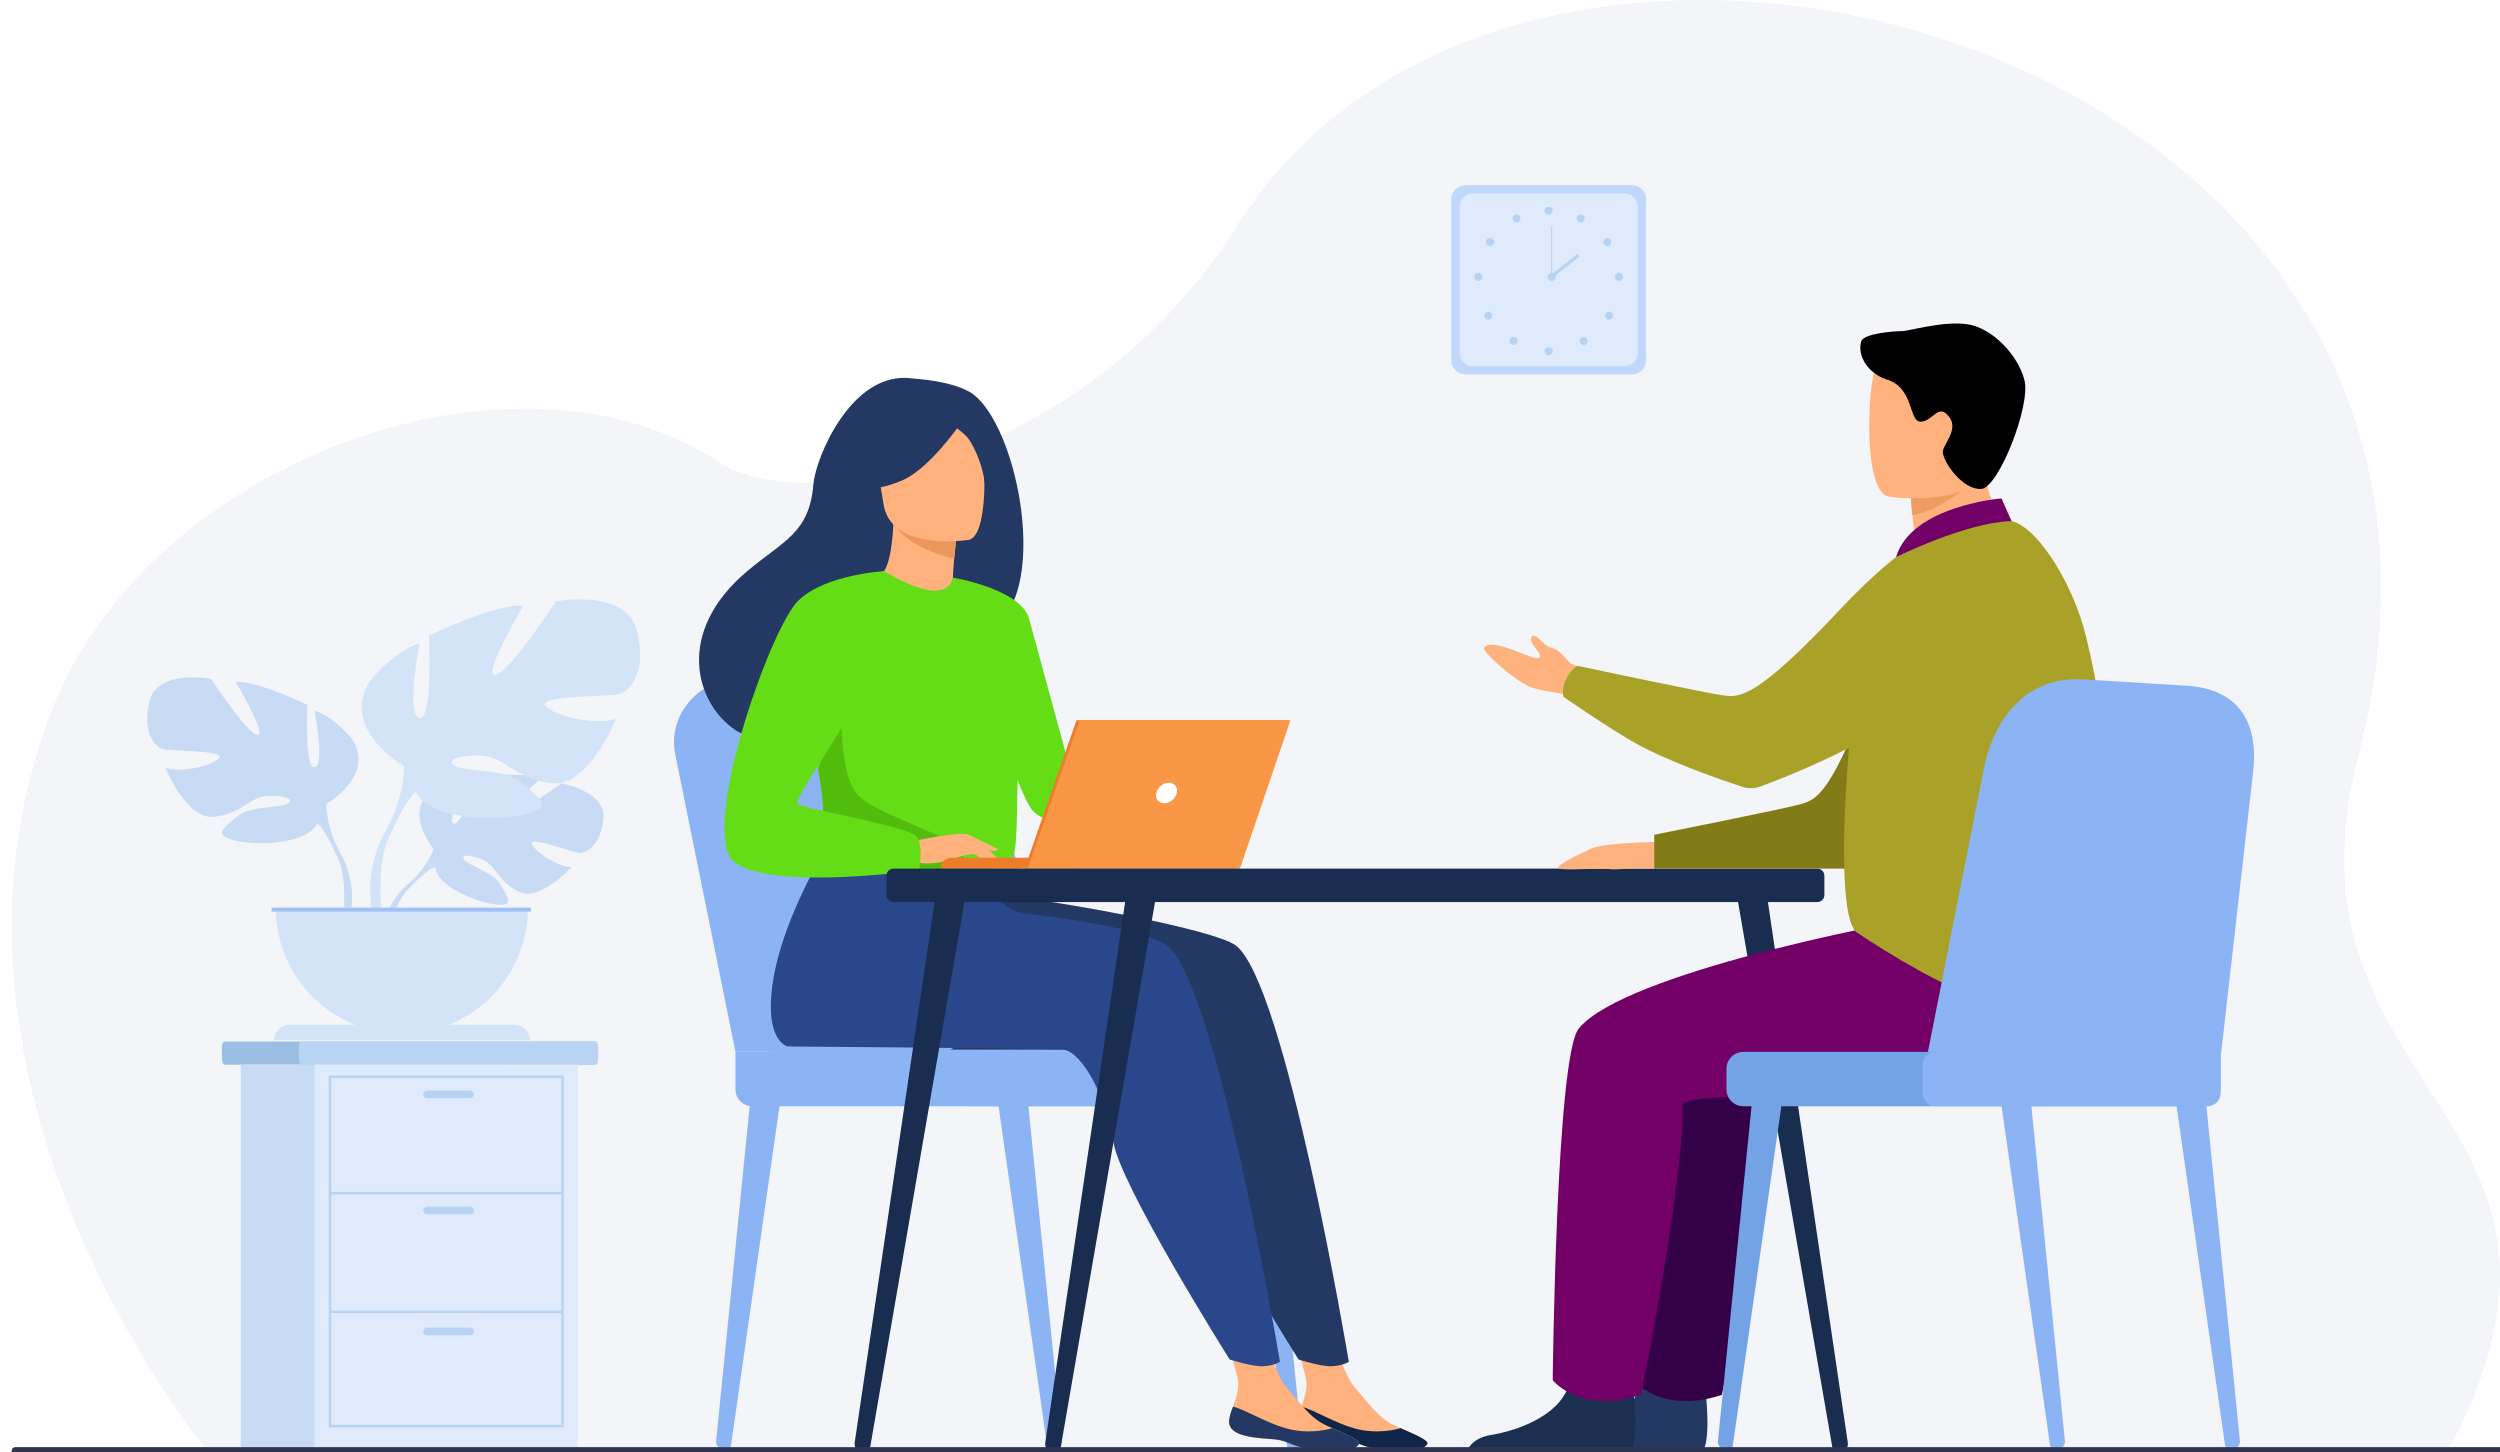 <?xml version="1.0" encoding="utf-8"?>
<!-- Generator: Adobe Illustrator 23.0.0, SVG Export Plug-In . SVG Version: 6.00 Build 0)  -->
<svg version="1.1" id="Слой_1" xmlns="http://www.w3.org/2000/svg" xmlns:xlink="http://www.w3.org/1999/xlink" x="0px" y="0px"
	 viewBox="0 0 2761.47 1603.92" style="enable-background:new 0 0 2761.47 1603.92;" xml:space="preserve">
<style type="text/css">
	.st0{fill:#FFFFFF;}
	.st1{opacity:0.6;fill:#EBEFF5;}
	.st2{fill:#C8DBF4;}
	.st3{fill:#D4E4F8;}
	.st4{fill:#9FC1F4;}
	.st5{fill:#8CB4F4;}
	.st6{fill:#9ABFE2;}
	.st7{fill:#BAD4F4;}
	.st8{fill:#DFEBFD;}
	.st9{fill:#B7D3F3;}
	.st10{fill:#C0D8FB;}
	.st11{fill:#233862;}
	.st12{fill:#FFB27D;}
	.st13{fill:#0F2549;}
	.st14{fill:#2B478B;}
	.st15{fill:#ED975D;}
	.st16{fill:#64DD17;}
	.st17{fill:#52BC0D;}
	.st18{fill:#ED7D2B;}
	.st19{fill:#F99746;}
	.st20{fill:#182D4F;}
	.st21{fill:#340048;}
	.st22{fill:#847A18;}
	.st23{fill:#1B3051;}
	.st24{fill:#720067;}
	.st25{fill:#EF9C62;}
	.st26{fill:#AAA129;}
	.st27{fill:#73A2E5;}
	.st28{fill:#2E3552;}
</style>
<rect class="st0" width="2761.47" height="1609.36"/>
<path class="st1" d="M230.12,1604.44c0,0-336.33-405.14-171.96-822.22C165.3,510.35,567.2,361.38,794.01,510.35
	c96.6,63.45,406.53,2.14,572.01-260.54c321.57-510.45,1443.86-200.45,1239.54,583.27c-98.88,379.26,300.92,393.05,97.21,772.16
	L230.12,1604.44z"/>
<g>
	<g>
		<path class="st2" d="M479.07,937.66c0,0-33.92-39.57-2.09-64.71c0,0,23.25-14.07,42.21-12.93c0,0-26.86,45.04-18.17,49.52
			c8.69,4.48,26.31-52.35,26.31-52.35s52.91-5.13,69.93,3.05c0,0-45.23,37.01-35.7,39.21c9.53,2.2,58.38-34.12,58.38-34.12
			s49.24,8.38,46.61,38.42c-2.63,30.04-19.59,39.31-27.05,38.52c-7.46-0.8-51.08-17.45-52.03-11.34
			c-0.95,6.11,25.31,26.08,43.7,27.01c0,0-34.72,38.29-57.79,27.24c-23.07-11.05-25.04-28.56-39.42-35.13
			c-14.38-6.57-26.66-6.55-20.72,0.15c5.94,6.7,31.97,13.21,40.19,27.76c8.22,14.55,15.6,24.36-8.27,20.77s-62.67-21.06-64.38-41.06
			C479.07,937.66,479.07,937.66,479.07,937.66z"/>
		<g>
			<path class="st2" d="M642.35,904.57c0,0-133.74-5.15-163.28,33.09c0,0-6.53,19.56-26.63,37.38l-3.13,8.54
				c0,0,23.18-24.44,31.47-25.91C480.77,957.67,467.8,910.28,642.35,904.57z"/>
			<path class="st2" d="M452.44,975.04c0,0-28.71,21.23-30.7,59.16l5.21,0.47c0,0,9.17-39.22,25.74-54.56
				C469.26,964.77,452.44,975.04,452.44,975.04z"/>
		</g>
	</g>
	<g>
		<path class="st2" d="M360.48,887.9c0,0,53.96-30.22,28.78-71.22c0,0-20.14-25.18-41.73-31.65c0,0,11.51,61.15,0,62.59
			c-11.51,1.44-7.91-69.07-7.91-69.07s-56.84-27.34-79.14-25.18c0,0,35.25,59.71,23.74,58.27c-11.51-1.44-51.08-61.87-51.08-61.87
			s-58.27-10.79-67.63,23.74c-9.35,34.53,5.76,51.8,14.39,53.96c8.63,2.16,64.03,1.44,62.59,8.63
			c-1.44,7.19-38.85,18.71-59.71,12.23c0,0,23.02,56.83,53.24,53.96c30.22-2.88,39.57-21.58,58.27-23.02
			c18.71-1.44,32.37,3.6,23.02,8.63c-9.35,5.04-41.01,1.65-56.12,14.5c-15.11,12.84-27.34,20.76,0.72,26.51
			c28.06,5.76,78.42,2.16,88.49-19.42C360.48,887.9,360.48,887.9,360.48,887.9z"/>
		<g>
			<path class="st2" d="M192.13,784.3c0,0,151.08,48.92,168.35,103.6c0,0-0.72,24.46,14.39,52.52v10.79c0,0-15.83-36.69-24.46-41.73
				C350.4,909.48,384.22,862,192.13,784.3z"/>
			<path class="st2" d="M374.86,940.42c0,0,23.3,35.38,10.02,78.45l-5.99-1.61c0,0,5.82-47.44-6.37-71.3
				C360.32,922.1,374.86,940.42,374.86,940.42z"/>
		</g>
	</g>
	<g>
		<path class="st3" d="M446.32,846.23c0,0-71.13-39.83-37.93-93.89c0,0,26.55-33.19,55-41.73c0,0-15.17,80.61,0,82.51
			c15.17,1.9,10.43-91.04,10.43-91.04s74.92-36.04,104.32-33.19c0,0-46.47,78.71-31.3,76.82c15.17-1.9,67.33-81.56,67.33-81.56
			s76.82-14.23,89.14,31.3s-7.59,68.28-18.97,71.13c-11.38,2.84-84.4,1.9-82.51,11.38c1.9,9.48,51.21,24.66,78.71,16.12
			c0,0-30.35,74.92-70.18,71.13c-39.83-3.79-52.16-28.45-76.82-30.35c-24.66-1.9-42.68,4.74-30.35,11.38
			c12.33,6.64,54.06,2.18,73.97,19.11c19.91,16.93,36.04,27.36-0.95,34.95c-36.99,7.59-103.37,2.84-116.65-25.61
			C446.32,846.23,446.32,846.23,446.32,846.23z"/>
		<g>
			<path class="st3" d="M668.23,709.66c0,0-199.15,64.49-221.91,136.56c0,0,0.95,32.24-18.97,69.23v14.23c0,0,20.86-48.37,32.24-55
				C459.59,874.68,415.02,812.09,668.23,709.66z"/>
			<path class="st3" d="M427.35,915.46c0,0-30.71,46.64-13.2,103.41l7.9-2.12c0,0-7.67-62.53,8.4-93.98
				C446.52,891.31,427.35,915.46,427.35,915.46z"/>
		</g>
	</g>
	<path class="st3" d="M443.92,1141.98c76.95,0,139.32-62.38,139.32-139.33H304.6C304.6,1079.6,366.97,1141.98,443.92,1141.98z"/>
	<path class="st3" d="M585.17,1149.07h-282.5v0c0-9.49,7.7-17.19,17.19-17.19h248.12C577.47,1131.88,585.17,1139.58,585.17,1149.07
		L585.17,1149.07z"/>
	<rect x="300.02" y="1002.65" class="st4" width="286.4" height="4.27"/>
</g>
<g>
	<g>
		<path class="st5" d="M1162.84,1601.55l0.69-0.01c5.63-0.1,9.98-4.71,9.45-10l-37.56-375.07l-32.77,2.92l53.93,377.09
			C1157,1599.42,1159.69,1601.6,1162.84,1601.55z"/>
	</g>
	<g>
		<path class="st5" d="M801.21,1601.55l-0.69-0.01c-5.63-0.1-9.98-4.71-9.45-10l37.56-375.07l32.77,2.92l-53.93,377.09
			C807.06,1599.42,804.36,1601.6,801.21,1601.55z"/>
	</g>
	<g>
		<path class="st5" d="M1427.79,1601.55l0.69-0.01c5.63-0.1,9.98-4.71,9.45-10l-37.56-375.07l-32.77,2.92l53.93,377.09
			C1421.95,1599.42,1424.64,1601.6,1427.79,1601.55z"/>
	</g>
	<path class="st5" d="M812.4,1161.91L745.74,832.7c-8.56-44.57,28.38-85.33,76.33-84.23l128.57,2.94
		c44.35,1.01,82.91,30.7,95.24,73.31l97.53,337.19H812.4z"/>
	<path class="st5" d="M852.73,1161.91L786.07,832.7c-8.56-44.57,28.38-85.33,76.33-84.23l128.57,2.94
		c44.35,1.01,82.91,30.7,95.24,73.31l97.53,337.19H852.73z"/>
	<path class="st5" d="M830.98,1221.95h508.66c10.22,0,18.58-8.36,18.58-18.58v-22.88c0-10.22-8.36-18.58-18.58-18.58H812.4v41.46
		C812.4,1213.59,820.76,1221.95,830.98,1221.95z"/>
	<path class="st5" d="M1069.68,1221.95h324.26c8.23,0,14.97-6.74,14.97-14.97v-30.11c0-8.23-6.74-14.97-14.97-14.97h-324.26
		c-8.23,0-14.97,6.74-14.97,14.97v30.11C1054.71,1215.22,1061.45,1221.95,1069.68,1221.95z"/>
</g>
<g>
	<path class="st6" d="M660.63,1157.62v11.23c0,3.93-1.27,7.14-2.83,7.14H247.94c-1.55,0-2.83-3.21-2.83-7.14v-11.23
		c0-3.93,1.27-7.14,2.83-7.14H657.8C659.35,1150.48,660.63,1153.7,660.63,1157.62z"/>
	<path class="st7" d="M660.63,1157.62v11.23c0,3.93-1.17,7.14-2.59,7.14H332.65c-1.43,0-2.59-3.21-2.59-7.14v-11.23
		c0-3.93,1.17-7.14,2.59-7.14h325.38C659.46,1150.48,660.63,1153.7,660.63,1157.62z"/>
	<rect x="265.92" y="1176" class="st2" width="290.97" height="424.11"/>
	<rect x="347.46" y="1176" class="st8" width="290.97" height="424.11"/>
	<g>
		<g>
			<path class="st9" d="M622.8,1576.69H363.1v-388.71h259.7V1576.69z M365.91,1573.89H620v-383.1H365.91V1573.89z"/>
		</g>
		<g>
			<rect x="364.5" y="1316.57" class="st9" width="256.9" height="2.8"/>
		</g>
		<g>
			<rect x="364.5" y="1447.66" class="st9" width="256.9" height="2.8"/>
		</g>
		<path class="st9" d="M519.28,1213.05h-47.67c-2.31,0-4.21-1.89-4.21-4.21l0,0c0-2.31,1.89-4.21,4.21-4.21h47.67
			c2.31,0,4.21,1.89,4.21,4.21l0,0C523.48,1211.16,521.59,1213.05,519.28,1213.05z"/>
		<path class="st9" d="M519.28,1341.25h-47.67c-2.31,0-4.21-1.89-4.21-4.21l0,0c0-2.31,1.89-4.21,4.21-4.21h47.67
			c2.31,0,4.21,1.89,4.21,4.21l0,0C523.48,1339.35,521.59,1341.25,519.28,1341.25z"/>
		<path class="st9" d="M519.28,1474.88h-47.67c-2.31,0-4.21-1.89-4.21-4.21l0,0c0-2.31,1.89-4.21,4.21-4.21h47.67
			c2.31,0,4.21,1.89,4.21,4.21l0,0C523.48,1472.99,521.59,1474.88,519.28,1474.88z"/>
	</g>
</g>
<g>
	<path class="st10" d="M1802.9,413.45h-184.43c-8.47,0-15.39-6.93-15.39-15.39V220.05c0-8.47,6.93-15.39,15.39-15.39h184.43
		c8.47,0,15.39,6.93,15.39,15.39v178.01C1818.3,406.52,1811.37,413.45,1802.9,413.45z"/>
	<path class="st8" d="M1794.91,404.41h-168.45c-7.73,0-14.06-6.33-14.06-14.06V227.76c0-7.73,6.33-14.06,14.06-14.06h168.45
		c7.73,0,14.06,6.33,14.06,14.06v162.59C1808.97,398.08,1802.64,404.41,1794.91,404.41z"/>
	<g>
		<g>
			<circle class="st9" cx="1710.68" cy="232.75" r="4.46"/>
			<path class="st9" d="M1742.2,239.06c1.2-2.15,3.91-2.93,6.06-1.73c2.15,1.2,2.93,3.91,1.73,6.06c-1.2,2.15-3.91,2.93-6.06,1.73
				C1741.78,243.92,1741,241.21,1742.2,239.06z"/>
			<path class="st9" d="M1773.02,263.54c2.07-1.33,4.83-0.74,6.16,1.33c1.33,2.07,0.74,4.83-1.33,6.16
				c-2.07,1.33-4.83,0.74-6.16-1.33C1770.36,267.64,1770.95,264.88,1773.02,263.54z"/>
			<path class="st9" d="M1788.29,301.44c2.46,0,4.46,2,4.46,4.46c0,2.46-2,4.46-4.46,4.46c-2.46,0-4.46-2-4.46-4.46
				C1783.83,303.44,1785.82,301.44,1788.29,301.44z"/>
			<path class="st9" d="M1780.49,345.42c1.74,1.74,1.74,4.56,0,6.3c-1.74,1.74-4.56,1.74-6.3,0c-1.74-1.74-1.74-4.56,0-6.3
				C1775.93,343.68,1778.75,343.68,1780.49,345.42z"/>
			<path class="st9" d="M1752.49,373.49c1.74,1.74,1.74,4.56,0,6.3c-1.74,1.74-4.56,1.74-6.3,0c-1.74-1.74-1.74-4.56,0-6.3
				C1747.93,371.75,1750.75,371.75,1752.49,373.49z"/>
			<path class="st9" d="M1706.23,387.96c0-2.46,2-4.46,4.46-4.46c2.46,0,4.46,2,4.46,4.46c0,2.46-2,4.46-4.46,4.46
				C1708.22,392.42,1706.23,390.42,1706.23,387.96z"/>
		</g>
		<g>
			<path class="st9" d="M1679.03,239.06c-1.2-2.15-3.91-2.93-6.06-1.73c-2.15,1.2-2.93,3.91-1.73,6.06c1.2,2.15,3.91,2.93,6.06,1.73
				C1679.45,243.92,1680.22,241.21,1679.03,239.06z"/>
			<path class="st9" d="M1648.21,263.54c-2.07-1.33-4.83-0.74-6.16,1.33c-1.34,2.07-0.74,4.83,1.33,6.16
				c2.07,1.33,4.83,0.74,6.16-1.33C1650.87,267.64,1650.28,264.88,1648.21,263.54z"/>
			<path class="st9" d="M1632.94,301.44c-2.46,0-4.46,2-4.46,4.46c0,2.46,2,4.46,4.46,4.46c2.46,0,4.46-2,4.46-4.46
				C1637.4,303.44,1635.4,301.44,1632.94,301.44z"/>
			<path class="st9" d="M1640.74,345.42c-1.74,1.74-1.74,4.56,0,6.3c1.74,1.74,4.56,1.74,6.3,0c1.74-1.74,1.74-4.56,0-6.3
				C1645.3,343.68,1642.48,343.68,1640.74,345.42z"/>
			<circle class="st9" cx="1671.88" cy="376.64" r="4.46"/>
		</g>
	</g>
	<g>
		<path class="st9" d="M1709.48,305.9c0-2.46,2-4.46,4.46-4.46c2.46,0,4.46,2,4.46,4.46c0,2.46-2,4.46-4.46,4.46
			C1711.48,310.36,1709.48,308.36,1709.48,305.9z"/>
		<g>
			<rect x="1713.33" y="250.2" class="st9" width="1.22" height="55.7"/>
		</g>
		<g>
			
				<rect x="1709.37" y="292.4" transform="matrix(0.787 -0.618 0.618 0.787 187.119 1129.87)" class="st9" width="37.54" height="3.65"/>
		</g>
	</g>
</g>
<g>
	<g>
		<path class="st11" d="M1255.52,1093.02c-27.52,47.89-62.13,66.38-62.13,66.38H1049.4
			C1049.4,1159.4,1276.51,1056.48,1255.52,1093.02z"/>
		<g>
			<path class="st12" d="M1433.11,1568.84c-1.56,15.11,19.46,19.01,43.83,20.49c24.37,1.48,16.95,6.39,50.3,12.8
				c33.35,6.41,46.84-2.59,49.31-7.08c2.2-3.98-13.27-10.41-29.75-17.67c-2.08-0.91-4.15-1.84-6.23-2.77
				c-18.55-8.39-28.82-25.22-43.18-40.87c-13.6-14.82-26.17-61.95-26.17-61.95l-45.3-10.18c0,0,12.3,42.43,16.53,60.53
				c2.49,10.65-1.48,22.48-4.99,31.48C1435.57,1558.5,1433.66,1563.51,1433.11,1568.84z"/>
			<path class="st13" d="M1476.94,1589.32c24.37,1.48,16.95,6.39,50.3,12.8c33.35,6.41,46.84-2.59,49.31-7.08
				c2.2-3.98-13.27-10.41-29.75-17.67l-0.26,0.28c0,0-23.58,7.73-50.62,0.06c-22.04-6.24-43.27-19.68-58.46-24.11
				c-1.89,4.9-3.8,9.91-4.34,15.23C1431.56,1583.94,1452.57,1587.84,1476.94,1589.32z"/>
			<path class="st11" d="M1364.47,1043.96c-24.38-17.12-185.64-47.63-267.93-56.46l-90.96-78.96c0,0-77.42,114.67-78.04,202.4
				c-0.29,40.91,18.55,44.97,18.56,44.98c0,0,291.59,2.16,304.37,3.48c20.92,2.16,48.52,54.28,55.41,101.75
				c6.9,47.47,128.49,240.54,128.49,240.54s25.36,8.13,37.08,7.44c12.61-0.74,18.45-4.96,18.45-4.96
				S1419.45,1082.56,1364.47,1043.96z"/>
			<path class="st12" d="M1357.69,1568.84c-1.56,15.11,19.46,19.01,43.83,20.49c24.37,1.48,16.95,6.39,50.3,12.8
				c33.35,6.41,46.84-2.59,49.31-7.08c2.2-3.98-13.27-10.41-29.75-17.67c-2.07-0.91-4.15-1.84-6.23-2.77
				c-18.55-8.39-28.82-25.22-43.18-40.87c-13.6-14.82-26.17-61.95-26.17-61.95l-45.31-10.18c0,0,12.3,42.43,16.53,60.53
				c2.49,10.65-1.48,22.48-4.99,31.48C1360.14,1558.5,1358.24,1563.51,1357.69,1568.84z"/>
			<path class="st11" d="M1401.52,1589.32c24.37,1.48,16.95,6.39,50.3,12.8c33.35,6.41,46.84-2.59,49.31-7.08
				c2.2-3.98-13.27-10.41-29.75-17.67l-0.26,0.28c0,0-23.58,7.73-50.62,0.06c-22.04-6.24-43.27-19.68-58.46-24.11
				c-1.89,4.9-3.8,9.91-4.34,15.23C1356.14,1583.94,1377.15,1587.84,1401.52,1589.32z"/>
			<path class="st14" d="M1288.39,1043.96c-21.18-14.87-84.88-26.4-155.19-34.96c-19.44-2.37-35.4-16.5-40.15-35.5l0,0L929.5,908.54
				c0,0-77.42,114.67-78.04,202.4c-0.29,40.91,18.55,44.97,18.56,44.98c0,0,291.59,2.16,304.37,3.48
				c20.92,2.16,48.52,54.28,55.41,101.75c6.9,47.47,128.49,240.54,128.49,240.54s25.36,8.13,37.08,7.44
				c12.61-0.74,18.45-4.96,18.45-4.96S1343.36,1082.56,1288.39,1043.96z"/>
			<path class="st11" d="M1069.54,432.09c-22.47-11.8-56.67-13.4-62.23-14.14c-66.48-8.93-106.49,87.67-108.85,116.94
				c-4.34,53.95-32.88,62.18-73.05,95.97c-80.55,67.75-56.93,146.48-12.88,175.73c26.43,17.55,73.01,0,73.01,0
				c0.66,0.46,127.4-70.85,189.87-105.25C1169.07,688.02,1126.81,462.16,1069.54,432.09z"/>
			<path class="st12" d="M1055.67,668.1c0.29,0.15-29.54,13.72-51.08,6.6c-20.26-6.67-38.1-37.17-37.82-37.22
				c8.79-1.27,17.73-9.95,20.23-61.35l3.89,0.98l65.47,16.55c0,0-2.59,20.74-3.66,40.35
				C1051.81,650.48,1051.99,666.15,1055.67,668.1z"/>
			<path class="st15" d="M1056.37,593.66c0,0,0,4.27-2.45,23.56c-37.03-9.34-53.35-21.62-64.87-35.67L1056.37,593.66z"/>
			<path class="st12" d="M1070.34,596.28c0,0-86.57,14.1-94.52-39.95c-7.95-54.05-24.47-88.63,30.46-99.92
				c54.94-11.28,68.74,7.76,75.78,25.15C1089.1,498.95,1092.65,591.22,1070.34,596.28z"/>
			<path class="st11" d="M1070.42,454.14c0,0-39.32,62.06-74.41,76.76c-35.1,14.7-52.34,7.24-52.34,7.24s15.97-24.21,20.13-56.72
				c1.23-9.58,7.47-17.8,16.44-21.39C1005.42,449.94,1054.14,434.04,1070.42,454.14z"/>
			<path class="st11" d="M1035.89,460.14c0,0,23.04,11.81,32.53,22.89c9.16,10.68,19.74,39.68,18.98,52.7
				c0,0,11.37-62.4-12.31-83.85C1049.98,429.14,1035.89,460.14,1035.89,460.14z"/>
			<path class="st16" d="M1052.52,637.94c0,0,75.22,12.75,84.1,45.31c8.88,32.56,61.14,223.97,61.14,223.97s-38.44,6.91-56.2-10.85
				c-17.76-17.76-61.8-164.77-61.8-164.77L1052.52,637.94z"/>
			<path class="st16" d="M1124.93,800.14c-2.63,175.98-0.72,139.2-19.97,155.9c-4.64,4.02-17.68,6.42-34.84,7.55
				c-53.96,3.58-148.81-5.31-152.42-15.28c-12.45-34.5-3.66-45.22-14.04-98.05c-1.08-5.62-2.42-11.7-3.99-18.32
				c-8.66-36.28-17.08-48.63,13.63-106.91c27.86-52.8,60.61-95.69,63.22-94.15c73.49,43.63,76.01,7.06,76.01,7.06
				S1126.22,714.31,1124.93,800.14z"/>
			<path class="st17" d="M1070.12,963.6c-53.96,3.58-148.81-5.31-152.42-15.28c-12.45-34.5-3.66-45.22-14.04-98.05l26.03-73.29
				c0,0-4.3,81.61,19.76,103.08c24.04,21.46,98.54,41.44,110.24,59.37C1065.33,948.03,1069.04,956.66,1070.12,963.6z"/>
			<path class="st12" d="M1008.3,929.27c0,0,53.24-11.85,61.82-7.13c8.59,4.72,29.58,21.93,32.21,27.92
				c2.63,5.99-19.12-4.54-26.2-6.44c-4.58-1.23-16.64,2.96-22.61,4.95c-25.12,8.38-40.52,4.07-40.52,4.07L1008.3,929.27z"/>
			<path class="st16" d="M976.51,630.88c0,0-75.34,4.4-100.09,38.92c-34.83,48.58-103.93,255.63-64.33,283.24
				c44.6,31.1,202.97,8.14,202.97,8.14s5.27-24.63-2.06-36.55c-7.33-11.92-126.5-31.17-132-36.67
				c-5.5-5.5,68.75-107.25,68.75-123.75C949.75,747.71,976.51,630.88,976.51,630.88z"/>
			<path class="st12" d="M1072.7,936.96c0,0,11.15,14.39,14.81,16.11c3.66,1.72,6.02,1.29,6.02,1.29l-7.52-13.53L1072.7,936.96z"/>
			<path class="st12" d="M1070.12,922.14l32.43,15.75c0,0-1.38,2.26-5.37,2.08c-3.99-0.18-14.07-3.87-14.07-3.87L1070.12,922.14z"/>
		</g>
	</g>
</g>
<g>
	<path class="st18" d="M1189.59,959.48h-150.62l0,0c0-6.63,5.38-12.01,12.01-12.01h138.61V959.48z"/>
	<polygon class="st18" points="1189.15,795.44 1422.02,795.44 1366.16,959.48 1131.79,959.48 	"/>
	<polygon class="st19" points="1425.45,795.44 1369.59,959.48 1135.22,959.48 1192.58,795.44 	"/>
	<path class="st0" d="M1299.9,875.94c-1.45,6.27-7.7,11.35-13.97,11.35c-6.27,0-10.18-5.08-8.73-11.35
		c1.45-6.27,7.7-11.35,13.97-11.35S1301.35,869.67,1299.9,875.94z"/>
</g>
<g>
	<path class="st20" d="M986.91,996.38H2007.4c4.29,0,7.77-3.48,7.77-7.77v-21.36c0-4.29-3.48-7.77-7.77-7.77H986.91
		c-4.29,0-7.77,3.48-7.77,7.77v21.36C979.14,992.9,982.62,996.38,986.91,996.38z"/>
	<g>
		<path class="st20" d="M2032.38,1604.29l0.44-0.05c5.23-0.65,8.93-5.31,8.27-10.42l-90.94-615.56l-33.29,0.95l107,618.89
			C2024.54,1602.06,2028.3,1604.8,2032.38,1604.29z"/>
	</g>
	<g>
		<path class="st20" d="M952.74,1604.29l-0.44-0.05c-5.23-0.65-8.93-5.31-8.27-10.42l90.94-615.56l33.29,0.95l-107,618.89
			C960.58,1602.06,956.82,1604.8,952.74,1604.29z"/>
	</g>
	<g>
		<path class="st20" d="M1163.26,1604.29l-0.44-0.05c-5.23-0.65-8.93-5.31-8.27-10.42l90.94-615.56l33.29,0.95l-107,618.89
			C1171.1,1602.06,1167.34,1604.8,1163.26,1604.29z"/>
	</g>
</g>
<g>
	<path class="st11" d="M1699.76,1603.79h180.45c8.68-10.59,5.48-49.67,4.17-62.44c-0.27-2.57-0.46-4.07-0.46-4.07
		s-61.62-49.29-70.09-11.55c-0.26,1.18-0.57,2.34-0.91,3.48c-10.66,35.3-58.5,51.34-86.12,55.81
		C1708.85,1587.95,1702.22,1597.28,1699.76,1603.79z"/>
	<path class="st21" d="M2192.16,1017.43c-6.51,0-309.11,56.81-359.16,118.77c-25,30.95-28.72,388.41-28.72,388.41
		s30.93,38.35,97.74,16.08c0,0,48.98-244.57,45.37-318.74c-1-20.51,206.75-2.97,244.77-12.81s130.93-92.56,110.46-132.85
		C2282.14,1035.99,2192.16,1017.43,2192.16,1017.43z"/>
	<path class="st12" d="M1834.29,929.9c0,0-61.04,0.82-75.47,7.01c-14.43,6.19-43.72,20.39-35.88,22.57
		c7.84,2.18,45.23-0.9,53.31,0.34c8.08,1.24,18.04-0.34,22.99-0.34c4.95,0,28.03,0,28.03,0L1834.29,929.9z"/>
	<path class="st12" d="M1762.93,783.42c0,0-20.81-14.87-41.02-17.76c-11.53-1.65-22.73-3.7-29.5-6.09
		c-18.65-6.57-55.96-40.12-53.13-44.05c9.05-12.61,52.61,14.08,60.21,11.21c7.6-2.87-14.61-18.66-6.89-24.22
		c4.04-2.9,13.48,11.64,21.19,13.1c10.44,1.98,18.6,16.72,21.75,17.49c6.12,1.5,32.92,21.43,32.92,21.43L1762.93,783.42z"/>
	<path class="st22" d="M2162.02,609.76c0,0-46.46,14.4-92.24,140.46c-45.78,126.06-63.16,132.87-79.8,137.81
		c-16.64,4.95-162.7,34.03-162.7,34.03v37.41h225.05c0,0,84.39-80.28,109.69-134.32C2187.32,771.12,2162.02,609.76,2162.02,609.76z"
		/>
	<path class="st23" d="M1620.01,1603.79h180.45c8.68-10.59,5.48-49.67,4.17-62.44c-0.27-2.57-0.46-4.07-0.46-4.07
		s-61.62-49.29-70.09-11.55c-0.26,1.18-0.57,2.34-0.91,3.48c-10.66,35.3-58.5,51.34-86.12,55.81
		C1629.1,1587.95,1622.46,1597.28,1620.01,1603.79z"/>
	<path class="st24" d="M2102.99,1017.43c-6.52,0-309.11,56.81-359.16,118.77c-25,30.95-28.72,388.41-28.72,388.41
		s30.94,38.35,97.74,16.08c0,0,48.98-244.57,45.37-318.74c-1-20.51,206.75-2.97,244.77-12.81c38.02-9.84,130.93-92.56,110.46-132.85
		C2192.97,1035.99,2102.99,1017.43,2102.99,1017.43z"/>
	<path class="st12" d="M2121.92,649.71c21.77-1.8,44.59-7.6,64.32-14c24.66-8,44.53-19.7,31.73-42.23
		c-11.8-20.77-30.91-67.17-29.62-105.61l-45.88,36.98l-31.17,25.11c0,0,0.13,14.81,3.54,40.76c0.62,4.73,1.35,9.84,2.21,15.29
		c0.69,4.41-1.33,8.81-5.13,11.16c-0.24,0.15-0.47,0.29-0.7,0.44C2095.73,627.34,2103.69,651.22,2121.92,649.71z"/>
	<path class="st25" d="M2111.3,543.85c0,0-1.59,5.38,1.15,25.23c27.79-4.53,53.76-26.7,53.76-26.7
		c-14.15-3.88-19.29-19.17-29.83-17.74L2111.3,543.85z"/>
	<path class="st12" d="M2085.6,548.38c0,0,106.88,17.76,116.92-48.98c10.03-66.73,30.59-109.38-37.23-123.54
		c-67.82-14.16-84.94,9.31-93.7,30.77C2062.81,428.08,2058.05,542.04,2085.6,548.38z"/>
	<path d="M2055.86,377.09c-4.59,16.07,7.69,35.64,28.31,42.09c30.61,9.56,23.84,47.11,37.62,46.6c13.77-0.51,19.33-21.58,31.63-4.75
		c10.49,14.36-8.73,31.38-7.41,39.26c2.27,13.52,23.45,41.18,42.53,39.79c19.08-1.39,54.79-92.08,47.65-120.14
		c-7.14-28.06-35.71-57.65-62.75-61.73c-27.04-4.08-64.59,7.59-73.26,7.59S2058.34,368.41,2055.86,377.09z"/>
	<path class="st26" d="M2304.04,702.38c-15.45-62.18-58.15-127.42-87.02-127.37c-49.2,0.09-119.92,13.08-148.47,83.52
		c-21.03,51.88-49.08,350.31-17.38,371.53c72.47,48.52,240.46,147.56,270.3,46.56C2348.82,984.07,2330.85,810.3,2304.04,702.38z"/>
	<path class="st26" d="M2184.55,640.5c-14.03-36.51-59.3-49.13-90.17-25.11c-16.7,12.99-37.14,31.49-61.84,57.79
		c-91.81,97.77-110.47,97.16-127.71,95.14c-17.24-2.02-162.92-32.94-162.92-32.94s-7.46,5.5-11.85,14.4
		c-5.86,11.88-2.91,19.98-2.91,19.98c-5.71-3.69,51.64,35.84,80.18,51.6c37.7,20.81,94.5,40.33,117.12,47.74
		c6.41,2.1,13.33,2,19.68-0.29c33.58-12.1,146.34-56.21,238.14-132.73C2206.45,715.91,2197.56,674.35,2184.55,640.5z"/>
	<path class="st24" d="M2221.97,575.61l-11.14-25.09c0,0-99.7,8.13-116.46,64.87C2094.38,615.39,2171.66,576.83,2221.97,575.61z"/>
</g>
<g>
	<g>
		<path class="st5" d="M2464.03,1601.55l0.69-0.01c5.63-0.1,9.98-4.71,9.45-10l-37.56-375.07l-32.77,2.92l53.93,377.09
			C2458.19,1599.42,2460.88,1601.6,2464.03,1601.55z"/>
	</g>
	<g>
		<path class="st5" d="M2270.72,1601.55l0.69-0.01c5.63-0.1,9.98-4.71,9.45-10l-37.55-375.07l-32.77,2.92l53.93,377.09
			C2264.88,1599.42,2267.57,1601.6,2270.72,1601.55z"/>
	</g>
	<g>
		<path class="st27" d="M1907.82,1601.55l-0.69-0.01c-5.63-0.1-9.98-4.71-9.45-10l37.56-375.07l32.77,2.92l-53.93,377.09
			C1913.66,1599.42,1910.97,1601.6,1907.82,1601.55z"/>
	</g>
	<path class="st5" d="M2453.41,1163.33l35.64-313.26c4.67-45.14-10.43-89.35-75.58-92.77l-114.61-6.98
		c-67.93-2.8-98.59,53.73-107.19,97.25l-68.04,344.35L2453.41,1163.33z"/>
	<path class="st27" d="M2434.26,1221.95h-508.66c-10.22,0-18.58-8.36-18.58-18.58v-22.88c0-10.22,8.36-18.58,18.58-18.58h527.24
		v41.46C2452.84,1213.59,2444.48,1221.95,2434.26,1221.95z"/>
	<path class="st5" d="M2438.41,1221.95h-300.34c-7.94,0-14.43-6.49-14.43-14.43v-31.18c0-7.94,6.49-14.43,14.43-14.43h314.77v45.61
		C2452.84,1215.46,2446.35,1221.95,2438.41,1221.95z"/>
</g>
<path class="st28" d="M2761.47,1598.48H16.78c-2.12,0-3.86,1.74-3.86,3.86v3.16c0,2.13,1.74,3.86,3.86,3.86h2744.7V1598.48z"/>
</svg>
